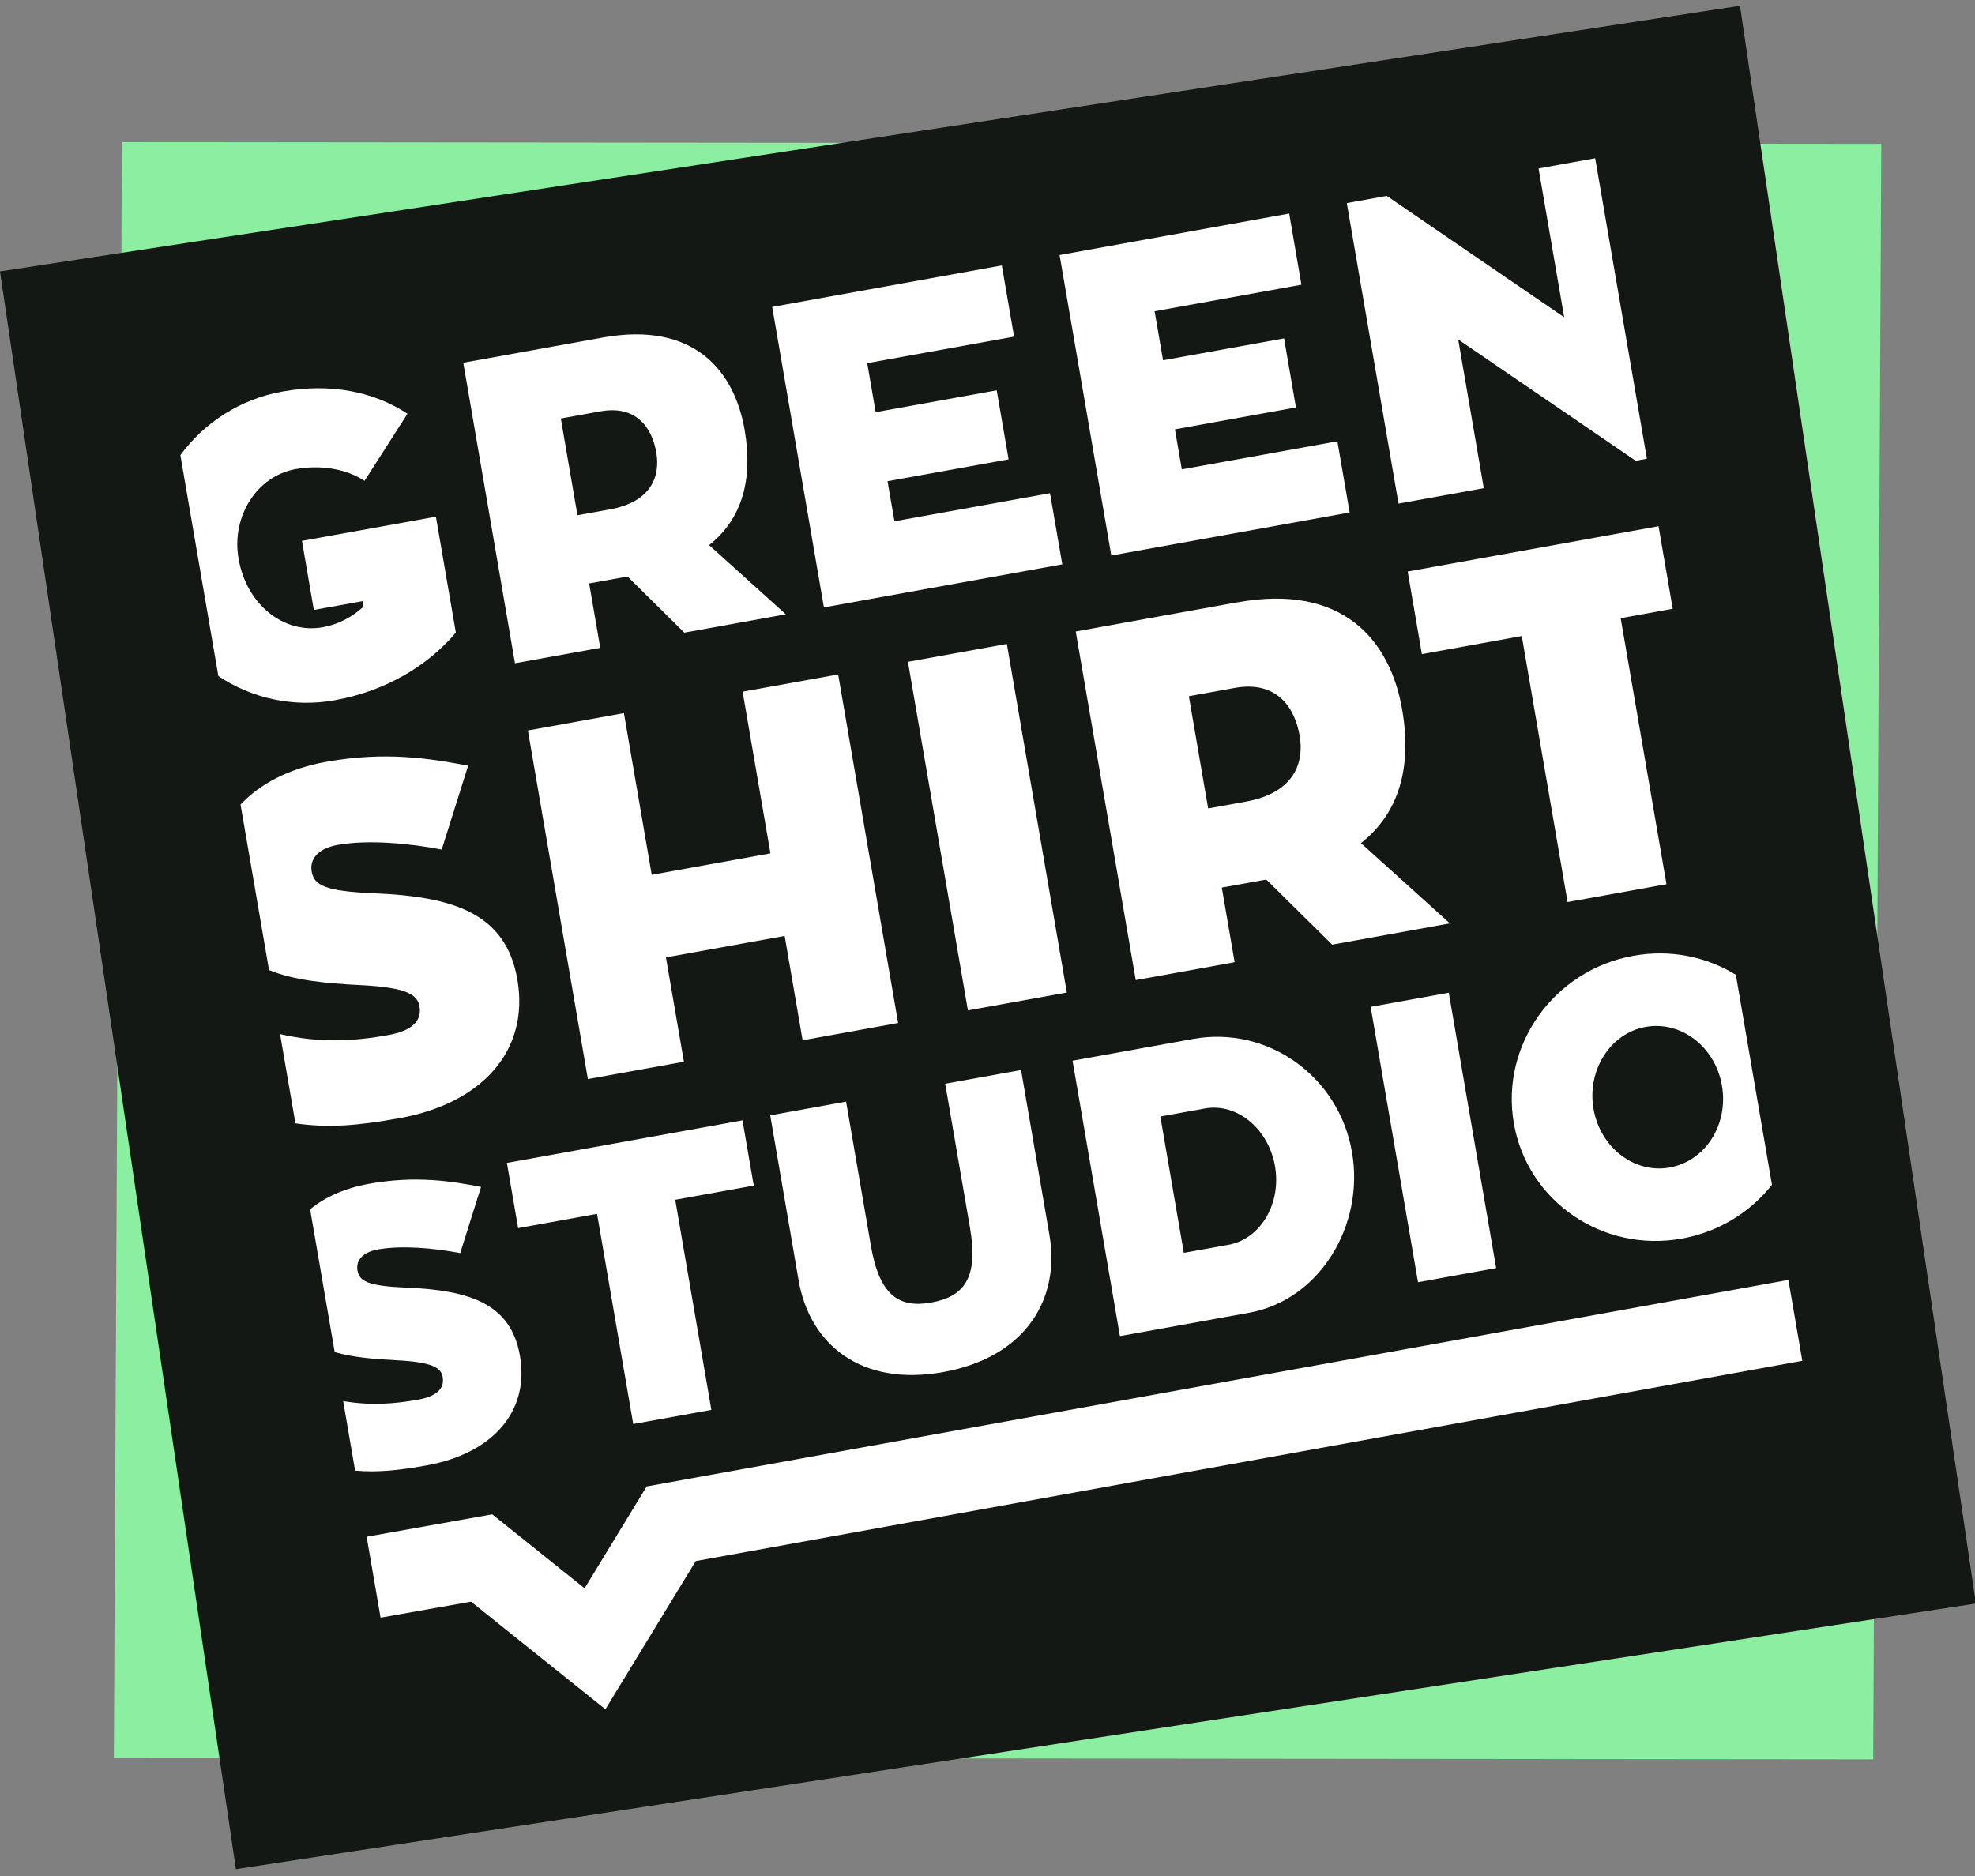 <svg width="80" height="76" viewBox="0 0 80 76" fill="none" xmlns="http://www.w3.org/2000/svg">
<rect x="0" y="0" width="80" height="76" fill="#808080" stroke="none"/>
<rect width="71.265" height="65.448" transform="matrix(1 0.001 -0.005 1 4.939 5.758)" fill="#8CEEA0"/>
<rect width="71.265" height="65.448" transform="matrix(0.989 -0.151 0.146 0.989 0 10.995)" fill="#141815"/>
<path d="M26.195 60.218L23.68 64.345L19.939 61.349L14.852 62.256L15.416 65.535L19.079 64.886L24.523 69.246L28.183 63.241L73.005 55.128L72.441 51.851L26.195 60.218Z" fill="white"/>
<path d="M13.585 28.362C15.624 27.994 17.325 26.974 18.465 25.629L17.657 20.932L12.232 21.912L12.713 24.71L14.684 24.354L14.723 24.579C14.257 25 13.717 25.294 13.076 25.41C11.509 25.693 9.986 24.509 9.662 22.627C9.368 20.917 10.407 19.287 11.974 19.004C12.986 18.821 14.021 18.991 14.767 19.48L16.505 16.762C15.172 15.881 13.422 15.504 11.434 15.863C9.71 16.174 8.263 17.135 7.307 18.44L8.846 27.39C10.181 28.28 11.861 28.677 13.584 28.365L13.585 28.362Z" fill="white"/>
<path d="M23.868 23.636L25.333 23.371C25.367 23.365 25.4 23.359 25.436 23.371L27.719 25.63L31.83 24.886L28.723 22.083C30.069 21.02 30.505 19.41 30.164 17.424C29.748 15.007 28.1 13.008 24.41 13.675L18.766 14.695L20.86 26.869L24.314 26.245L23.865 23.638L23.868 23.636ZM22.718 16.954L24.319 16.665C25.768 16.403 26.412 17.319 26.586 18.338C26.746 19.27 26.407 20.328 24.705 20.636L23.391 20.873L22.717 16.954H22.718Z" fill="white"/>
<path d="M43.029 22.862L42.532 19.98L36.232 21.118L35.951 19.494L40.855 18.609L40.373 15.812L35.47 16.698L35.129 14.712L41.077 13.637L40.58 10.753L31.279 12.434L33.374 24.607L43.029 22.862Z" fill="white"/>
<path d="M54.67 20.761L54.173 17.877L47.871 19.015L47.592 17.393L52.494 16.506L52.013 13.709L47.111 14.595L46.769 12.609L52.716 11.534L52.221 8.651L42.92 10.332L45.015 22.505L54.67 20.761Z" fill="white"/>
<path d="M63.359 12.852L56.173 7.936L54.555 8.228L56.649 20.401L60.103 19.777L59.067 13.752L66.254 18.666L66.71 18.584L64.615 6.411L62.322 6.825L63.359 12.852Z" fill="white"/>
<path d="M16.18 45.301C19.521 44.698 21.453 42.572 20.958 39.686C20.495 37.002 18.382 36.311 15.075 36.186C13.165 36.096 12.723 35.867 12.625 35.307C12.542 34.826 12.849 34.379 13.669 34.23C14.9 34.008 16.559 34.161 17.893 34.416L18.962 31.021C17.419 30.722 15.595 30.433 13.211 30.863C11.701 31.136 10.531 31.754 9.744 32.594L10.898 39.299C11.906 39.712 13.176 39.837 14.588 39.908C16.477 40.001 16.911 40.294 16.994 40.774C17.097 41.374 16.659 41.764 15.741 41.93C14.344 42.183 12.948 42.264 11.345 41.892L11.967 45.509C13.309 45.703 14.506 45.602 16.18 45.299V45.301Z" fill="white"/>
<path d="M32.511 42.143L36.38 41.443L33.951 27.323L30.081 28.021L31.208 34.571L26.399 35.44L25.273 28.89L21.383 29.593L23.813 43.715L27.703 43.012L26.975 38.785L31.784 37.916L32.511 42.143Z" fill="white"/>
<path d="M40.784 26.087L36.777 26.811L39.207 40.933L43.214 40.209L40.784 26.087Z" fill="white"/>
<path d="M50.121 24.4L43.574 25.583L46.005 39.705L50.011 38.981L49.491 35.957L51.191 35.65C51.231 35.642 51.27 35.636 51.312 35.65L53.961 38.269L58.73 37.408L55.128 34.156C56.689 32.924 57.195 31.056 56.798 28.753C56.316 25.948 54.404 23.628 50.124 24.403L50.121 24.4ZM52.645 29.809C52.831 30.89 52.437 32.118 50.463 32.475L48.938 32.751L48.156 28.205L50.013 27.869C51.694 27.566 52.442 28.629 52.645 29.81V29.809Z" fill="white"/>
<path d="M57.595 26.499L61.642 25.767L63.497 36.544L67.503 35.82L65.648 25.044L67.756 24.662L67.181 21.318L57.02 23.153L57.595 26.499Z" fill="white"/>
<path d="M17.288 59.364C19.928 58.887 21.455 57.207 21.062 54.929C20.697 52.809 19.027 52.263 16.415 52.163C14.906 52.093 14.557 51.911 14.48 51.468C14.415 51.089 14.656 50.736 15.304 50.618C16.277 50.442 17.588 50.564 18.642 50.765L19.486 48.084C18.268 47.847 16.828 47.619 14.944 47.959C13.962 48.136 13.161 48.498 12.562 48.99L13.558 54.776C14.272 54.983 15.114 55.057 16.031 55.105C17.524 55.178 17.867 55.41 17.932 55.788C18.014 56.264 17.668 56.571 16.942 56.702C15.966 56.879 14.99 56.949 13.9 56.76L14.385 59.578C15.284 59.657 16.146 59.571 17.288 59.364V59.364Z" fill="white"/>
<path d="M25.65 57.689L28.815 57.117L27.351 48.605L30.532 48.03L30.076 45.387L20.533 47.111L20.988 49.753L24.185 49.175L25.65 57.689Z" fill="white"/>
<path d="M41.36 43.348L38.287 43.904L39.292 49.743C39.638 51.753 39.069 52.524 37.726 52.767C36.413 53.004 35.623 52.478 35.277 50.468L34.272 44.629L31.199 45.185L32.348 51.863C32.794 54.458 34.874 56.187 38.21 55.584C41.561 54.979 42.952 52.606 42.509 50.028L41.36 43.349V43.348Z" fill="white"/>
<path d="M48.324 42.09L43.445 42.971L45.364 54.127L50.599 53.181C53.455 52.665 55.277 49.644 54.766 46.685C54.236 43.6 51.352 41.543 48.324 42.09V42.09ZM49.836 50.415L47.952 50.755L47.001 45.233L48.806 44.906C50.105 44.672 51.385 45.729 51.647 47.248C51.903 48.736 51.092 50.138 49.834 50.415H49.836Z" fill="white"/>
<path d="M58.685 40.217L55.52 40.789L57.439 51.944L60.604 51.372L58.685 40.217Z" fill="white"/>
<path d="M66.155 38.722C62.943 39.303 60.775 42.337 61.32 45.501C61.865 48.665 64.915 50.758 68.128 50.177C69.632 49.906 70.903 49.102 71.776 47.999L70.313 39.489C69.125 38.761 67.663 38.449 66.158 38.722H66.155ZM69.75 43.979C70.022 45.561 69.083 47.036 67.631 47.298C66.212 47.554 64.819 46.501 64.547 44.919C64.278 43.352 65.232 41.859 66.651 41.603C68.103 41.341 69.48 42.413 69.75 43.979V43.979Z" fill="white"/>
</svg>

